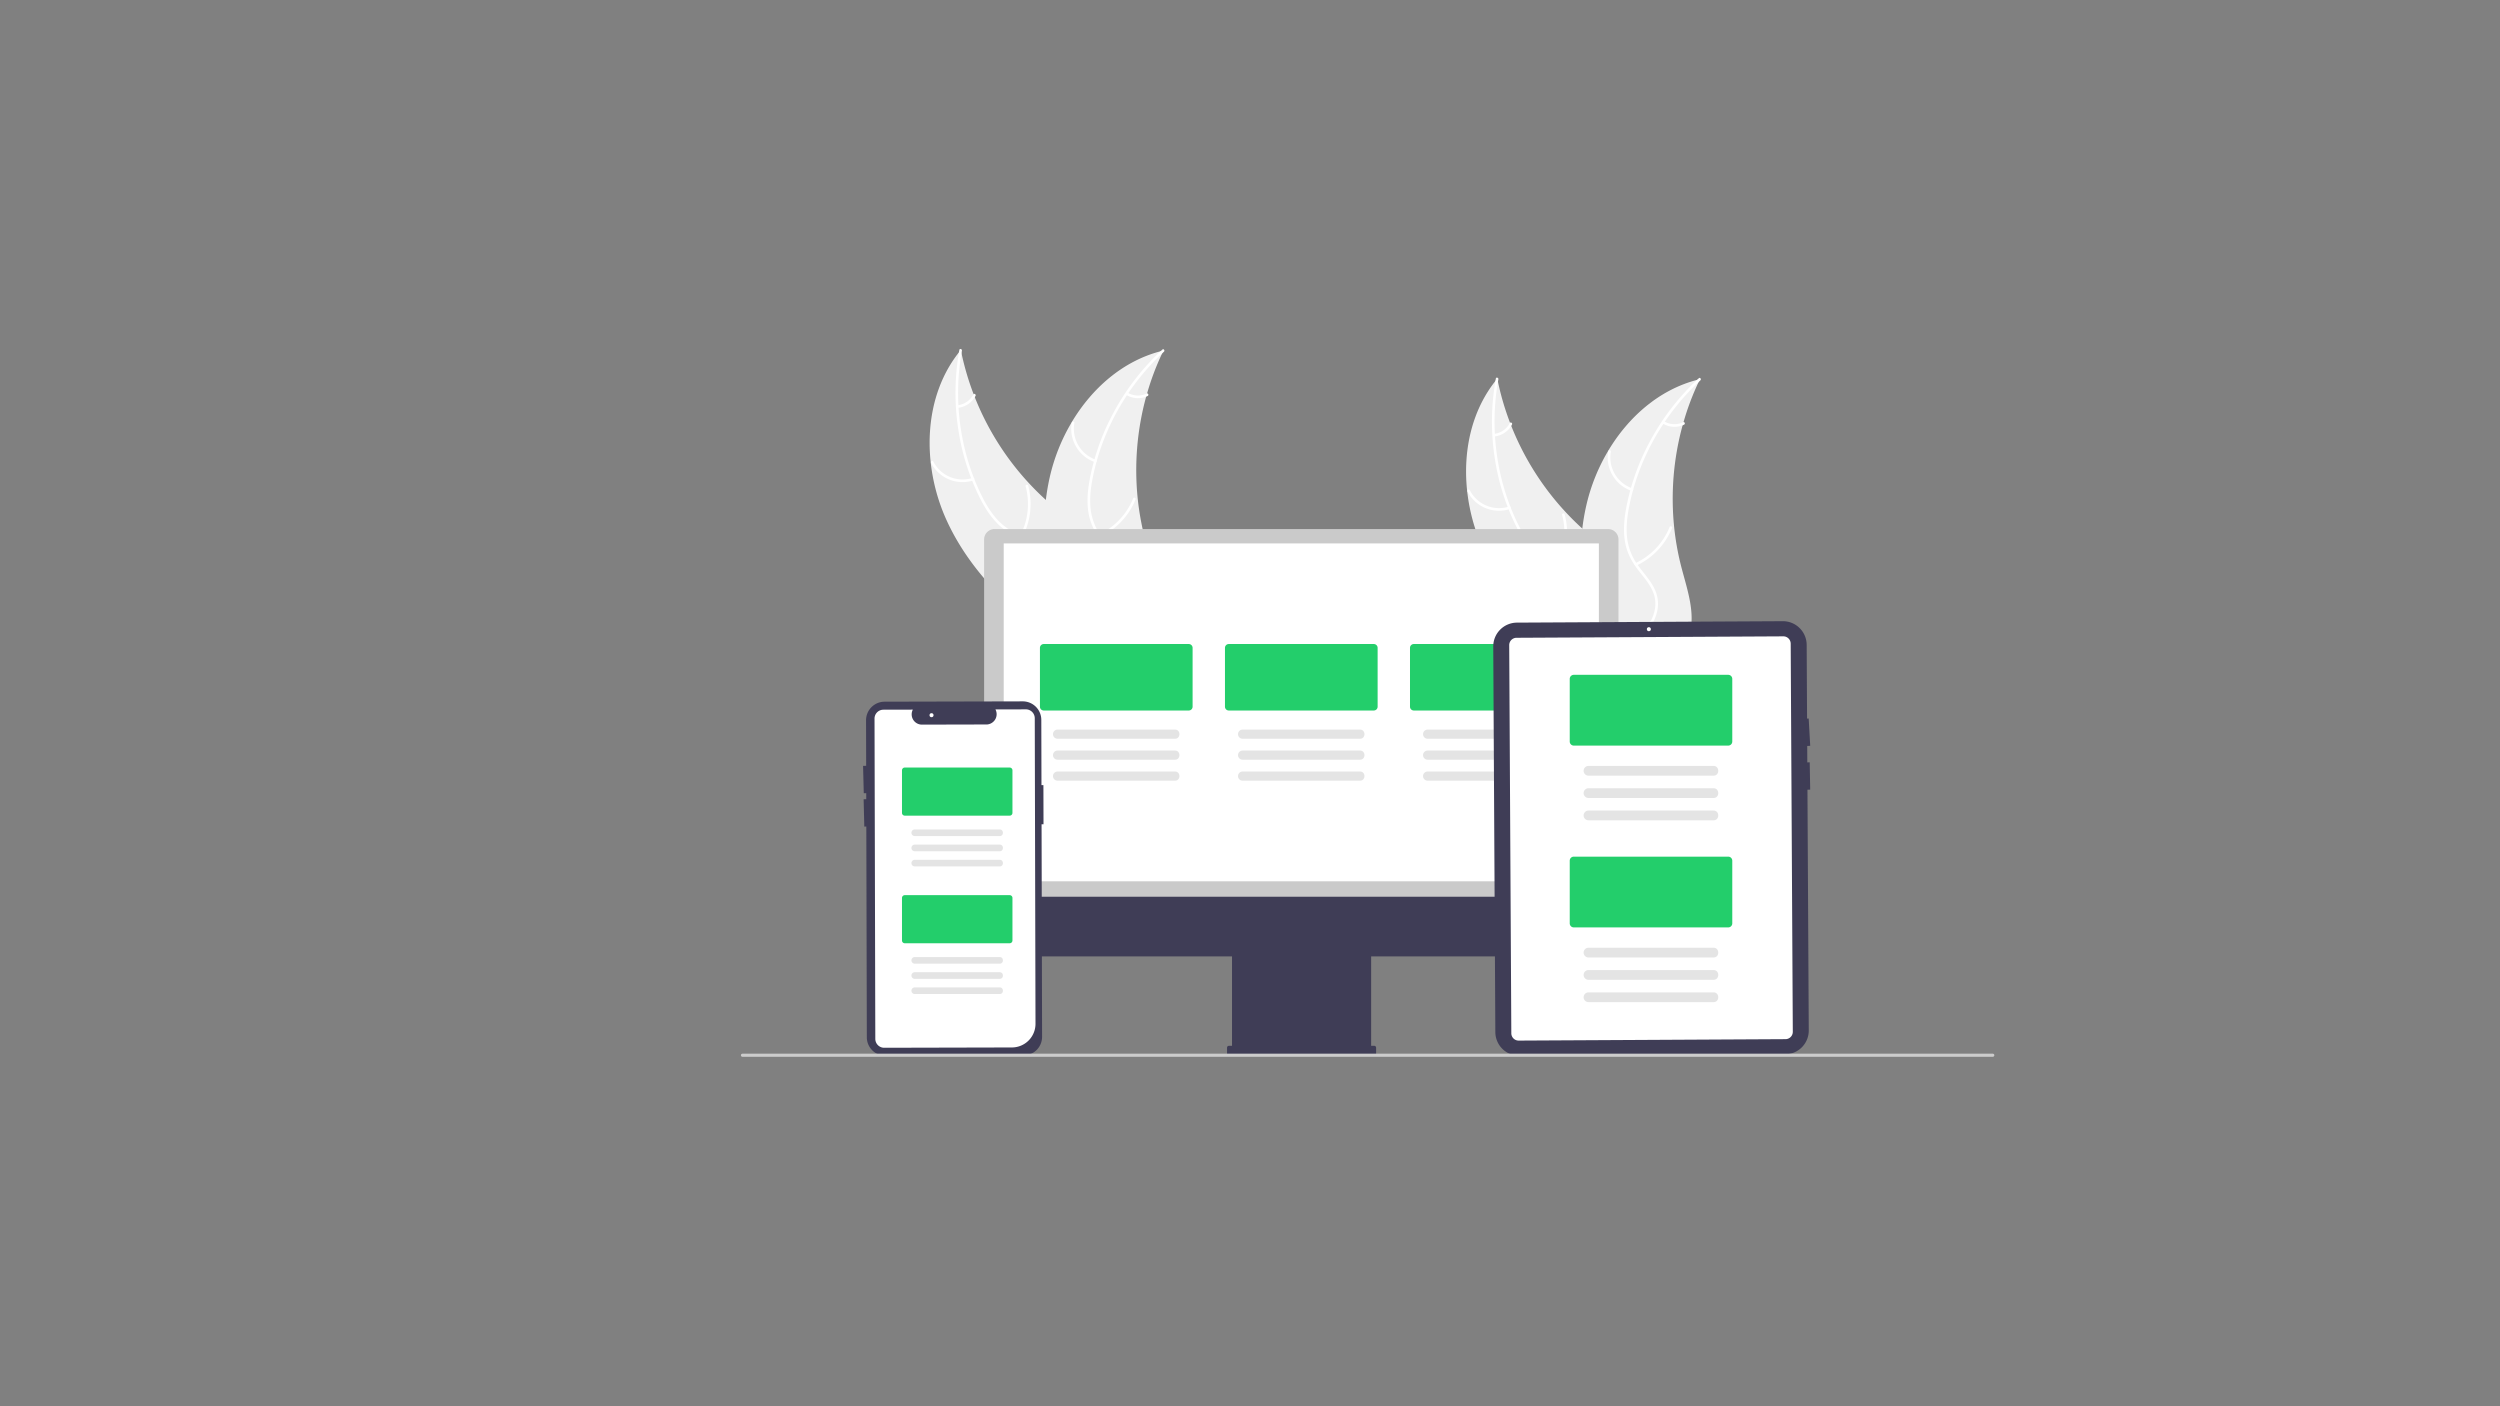 <svg xmlns="http://www.w3.org/2000/svg" xmlns:xlink="http://www.w3.org/1999/xlink" width="1920" height="1080" viewBox="0 0 1920 1080">
  <rect x="0" y="0" width="1920" height="1080" fill="#808080" stroke="none"/>
  <defs>
    <clipPath id="clip-Web_1920_1">
      <rect width="1920" height="1080"/>
    </clipPath>
  </defs>
  <g id="Web_1920_1" data-name="Web 1920 – 1" clip-path="url(#clip-Web_1920_1)">
    <g id="Group_1" data-name="Group 1" transform="translate(569 268)">
      <path id="Path_43" data-name="Path 43" d="M276.438,309.3c-18.936-41.884-18.237-94.975,11.15-130.319a211.783,211.783,0,0,0,75.8,124.082c15.13,11.947,33.2,23.659,37.335,42.488,2.572,11.716-1.073,24.109-7.376,34.314s-15.088,18.6-23.773,26.875l-.974,2.831C330.809,383.411,295.374,351.188,276.438,309.3Z" transform="translate(-118.662 -178.189)" fill="#f0f0f0"/>
      <path id="Path_44" data-name="Path 44" d="M288.406,179.5c-6.763,37.034-1.739,76.468,14.7,110.4,3.554,7.336,7.8,14.468,13.479,20.367a44.709,44.709,0,0,0,20.3,11.9c7.147,2.087,14.7,3.394,21.216,7.182,6.868,3.993,11.13,10.692,12.79,18.375,2.032,9.4.564,18.97-1.2,28.278-1.954,10.335-4.148,21.039-1.316,31.428.343,1.259-1.63,1.718-1.973.461-4.927-18.076,4.652-35.9,3.313-54.077-.625-8.48-3.809-16.823-11.08-21.736-6.358-4.3-14.146-5.651-21.4-7.7-7.618-2.153-14.46-5.442-20.281-10.9-5.955-5.58-10.487-12.562-14.213-19.774a175.619,175.619,0,0,1-16.873-52.231,184.227,184.227,0,0,1,.6-62.572c.234-1.279,2.168-.673,1.936.6Z" transform="translate(-118.662 -178.189)" fill="#fff"/>
      <path id="Path_45" data-name="Path 45" d="M297.181,279.148a27.158,27.158,0,0,1-32.472-13.5c-.589-1.163,1.19-2.133,1.78-.969a25.148,25.148,0,0,0,30.231,12.5c1.24-.4,1.693,1.571.461,1.973Z" transform="translate(-118.662 -178.189)" fill="#fff"/>
      <path id="Path_46" data-name="Path 46" d="M333.121,321.582a52.346,52.346,0,0,0,4.234-37.912c-.339-1.26,1.635-1.719,1.973-.461a54.447,54.447,0,0,1-4.486,39.442c-.611,1.154-2.329.079-1.721-1.069Z" transform="translate(-118.662 -178.189)" fill="#fff"/>
      <path id="Path_47" data-name="Path 47" d="M285.106,221.389a15.373,15.373,0,0,0,12.047-8.225c.6-1.161,2.313-.085,1.721,1.069a17.227,17.227,0,0,1-13.307,9.128,1.047,1.047,0,0,1-1.217-.756,1.018,1.018,0,0,1,.756-1.217Z" transform="translate(-118.662 -178.189)" fill="#fff"/>
      <path id="Path_48" data-name="Path 48" d="M443.219,179.4c-.352.736-.7,1.472-1.047,2.222a202.459,202.459,0,0,0-11.557,30.74c-.246.811-.483,1.637-.705,2.454a213.431,213.431,0,0,0-6.483,78.311,207.264,207.264,0,0,0,5.623,30.986c3.671,14.047,8.768,28.985,7.618,43.011a35.557,35.557,0,0,1-.582,4.362l-63.955,39.064c-.19.016-.372.047-.562.063l-2.482,1.676c-.174-.515-.343-1.053-.516-1.568-.1-.3-.19-.605-.292-.9-.063-.2-.126-.4-.2-.582-.021-.067-.042-.135-.055-.187-.069-.178-.114-.351-.174-.515q-1.43-4.506-2.8-9.048c-.009-.015-.009-.015,0-.038-6.909-23.088-11.951-46.956-13.21-70.83-.038-.718-.085-1.451-.093-2.187a197.774,197.774,0,0,1,1.115-32.257,174.85,174.85,0,0,1,2.994-17.436A145.4,145.4,0,0,1,372.7,234.51c15.541-26.121,39.263-46.982,68.3-54.557C441.738,179.759,442.467,179.574,443.219,179.4Z" transform="translate(-118.662 -178.189)" fill="#f0f0f0"/>
      <path id="Path_49" data-name="Path 49" d="M443.571,180.295c-27.7,25.5-47.428,60.009-54.73,97-1.579,8-2.484,16.246-1.5,24.378a44.709,44.709,0,0,0,9.042,21.723c4.45,5.97,9.694,11.56,12.616,18.508,3.08,7.323,2.449,15.238-.85,22.372-4.037,8.729-10.97,15.486-17.98,21.858-7.783,7.075-15.979,14.3-19.973,24.3-.484,1.212-2.336.39-1.853-.82,6.949-17.4,25.331-25.866,35.2-41.182,4.607-7.147,7.087-15.725,4.24-24.026-2.49-7.259-7.892-13.028-12.451-19.034-4.786-6.306-8.269-13.051-9.633-20.911-1.4-8.041-.81-16.343.557-24.346a175.617,175.617,0,0,1,17.975-51.862,184.228,184.228,0,0,1,38.15-49.6c.957-.881,2.136.768,1.186,1.643Z" transform="translate(-118.662 -178.189)" fill="#fff"/>
      <path id="Path_50" data-name="Path 50" d="M390.58,265.144a27.158,27.158,0,0,1-17.8-30.331c.23-1.283,2.234-.987,2,.3A25.148,25.148,0,0,0,391.4,263.291c1.233.424.406,2.274-.82,1.853Z" transform="translate(-118.662 -178.189)" fill="#fff"/>
      <path id="Path_51" data-name="Path 51" d="M393.728,320.664a52.346,52.346,0,0,0,26.207-27.721c.488-1.21,2.34-.388,1.853.82a54.447,54.447,0,0,1-27.329,28.791c-1.183.554-1.907-1.339-.73-1.89Z" transform="translate(-118.662 -178.189)" fill="#fff"/>
      <path id="Path_52" data-name="Path 52" d="M415.714,211.757a15.373,15.373,0,0,0,14.571.686c1.175-.568,1.9,1.325.73,1.89a17.227,17.227,0,0,1-16.121-.723,1.047,1.047,0,0,1-.516-1.336,1.018,1.018,0,0,1,1.336-.516Z" transform="translate(-118.662 -178.189)" fill="#fff"/>
      <path id="Path_53" data-name="Path 53" d="M688.438,331.3c-18.936-41.884-18.237-94.975,11.15-130.319a211.784,211.784,0,0,0,75.8,124.082c15.13,11.947,33.2,23.659,37.335,42.488,2.572,11.716-1.073,24.109-7.376,34.314s-15.088,18.6-23.773,26.875l-.974,2.831C742.809,405.411,707.374,373.188,688.438,331.3Z" transform="translate(-118.662 -178.189)" fill="#f0f0f0"/>
      <path id="Path_54" data-name="Path 54" d="M700.406,201.5c-6.763,37.034-1.739,76.468,14.7,110.4,3.554,7.336,7.8,14.468,13.479,20.367a44.708,44.708,0,0,0,20.3,11.9c7.148,2.087,14.7,3.394,21.216,7.182,6.868,3.993,11.13,10.692,12.791,18.375,2.031,9.4.564,18.97-1.2,28.278-1.954,10.335-4.148,21.039-1.316,31.428.343,1.259-1.63,1.718-1.973.461-4.927-18.076,4.652-35.9,3.313-54.077-.625-8.48-3.809-16.823-11.08-21.736-6.358-4.3-14.146-5.651-21.4-7.7-7.618-2.153-14.46-5.442-20.281-10.9-5.955-5.58-10.487-12.562-14.213-19.774a175.62,175.62,0,0,1-16.873-52.231,184.229,184.229,0,0,1,.6-62.572c.234-1.279,2.168-.673,1.936.6Z" transform="translate(-118.662 -178.189)" fill="#fff"/>
      <path id="Path_55" data-name="Path 55" d="M709.181,301.148a27.158,27.158,0,0,1-32.472-13.5c-.589-1.163,1.19-2.133,1.78-.969a25.148,25.148,0,0,0,30.231,12.5c1.24-.4,1.693,1.571.461,1.973Z" transform="translate(-118.662 -178.189)" fill="#fff"/>
      <path id="Path_56" data-name="Path 56" d="M745.121,343.582a52.346,52.346,0,0,0,4.234-37.912c-.339-1.26,1.635-1.719,1.973-.461a54.447,54.447,0,0,1-4.486,39.442c-.611,1.154-2.329.079-1.721-1.069Z" transform="translate(-118.662 -178.189)" fill="#fff"/>
      <path id="Path_57" data-name="Path 57" d="M697.106,243.389a15.373,15.373,0,0,0,12.047-8.225c.6-1.161,2.313-.085,1.721,1.069a17.227,17.227,0,0,1-13.307,9.129,1.047,1.047,0,0,1-1.217-.756,1.018,1.018,0,0,1,.756-1.217Z" transform="translate(-118.662 -178.189)" fill="#fff"/>
      <path id="Path_58" data-name="Path 58" d="M855.219,201.4c-.352.736-.7,1.472-1.047,2.222a202.457,202.457,0,0,0-11.557,30.74c-.246.811-.483,1.637-.705,2.454a213.429,213.429,0,0,0-6.483,78.311,207.278,207.278,0,0,0,5.623,30.986c3.671,14.047,8.768,28.985,7.618,43.011a35.563,35.563,0,0,1-.581,4.362l-63.955,39.064c-.19.016-.372.047-.562.063l-2.482,1.676c-.174-.515-.343-1.053-.516-1.568-.1-.3-.19-.605-.292-.9-.063-.2-.126-.4-.2-.582-.021-.067-.042-.135-.055-.187-.069-.178-.114-.351-.174-.515q-1.43-4.506-2.8-9.048c-.009-.015-.009-.015,0-.038-6.909-23.088-11.951-46.956-13.21-70.83-.038-.718-.085-1.451-.093-2.187a197.775,197.775,0,0,1,1.115-32.257,174.848,174.848,0,0,1,2.994-17.436A145.4,145.4,0,0,1,784.7,256.51c15.541-26.122,39.263-46.982,68.3-54.557C853.738,201.759,854.467,201.574,855.219,201.4Z" transform="translate(-118.662 -178.189)" fill="#f0f0f0"/>
      <path id="Path_59" data-name="Path 59" d="M855.571,202.295c-27.7,25.5-47.428,60.009-54.73,97-1.579,8-2.484,16.246-1.5,24.378a44.71,44.71,0,0,0,9.042,21.723c4.45,5.97,9.694,11.56,12.616,18.508,3.08,7.323,2.449,15.238-.851,22.372-4.037,8.729-10.97,15.486-17.98,21.858-7.783,7.075-15.979,14.3-19.973,24.3-.484,1.212-2.336.39-1.853-.82,6.949-17.4,25.331-25.866,35.2-41.182,4.607-7.147,7.087-15.725,4.24-24.026-2.49-7.259-7.892-13.028-12.451-19.034-4.786-6.306-8.269-13.051-9.633-20.911-1.4-8.041-.81-16.343.557-24.346a175.62,175.62,0,0,1,17.975-51.862,184.227,184.227,0,0,1,38.15-49.6c.957-.881,2.136.768,1.186,1.643Z" transform="translate(-118.662 -178.189)" fill="#fff"/>
      <path id="Path_60" data-name="Path 60" d="M802.58,287.144a27.158,27.158,0,0,1-17.8-30.332c.229-1.283,2.234-.987,2,.3A25.148,25.148,0,0,0,803.4,285.291c1.233.424.406,2.274-.82,1.853Z" transform="translate(-118.662 -178.189)" fill="#fff"/>
      <path id="Path_61" data-name="Path 61" d="M805.728,342.664a52.345,52.345,0,0,0,26.207-27.721c.488-1.21,2.34-.389,1.853.82a54.447,54.447,0,0,1-27.329,28.791c-1.183.553-1.907-1.339-.73-1.89Z" transform="translate(-118.662 -178.189)" fill="#fff"/>
      <path id="Path_62" data-name="Path 62" d="M827.714,233.757a15.373,15.373,0,0,0,14.571.686c1.175-.568,1.9,1.325.73,1.89a17.227,17.227,0,0,1-16.121-.723,1.047,1.047,0,0,1-.516-1.336A1.018,1.018,0,0,1,827.714,233.757Z" transform="translate(-118.662 -178.189)" fill="#fff"/>
      <path id="Path_63" data-name="Path 63" d="M305.468,606.529H792.649V324.481a7.98,7.98,0,0,0-7.971-7.971H313.439a7.98,7.98,0,0,0-7.971,7.971Z" transform="translate(-118.662 -178.189)" fill="#cacaca"/>
      <rect id="Rectangle_1" data-name="Rectangle 1" width="457.077" height="259.491" transform="translate(201.858 149.345)" fill="#fff"/>
      <path id="Path_64" data-name="Path 64" d="M305.044,598.9v34.8a10.987,10.987,0,0,0,10.987,10.987H495.846v68.689h-2.389a1.427,1.427,0,0,0-1.427,1.427v4.778a1.427,1.427,0,0,0,1.427,1.427H605.084a1.427,1.427,0,0,0,1.427-1.427v-4.778a1.427,1.427,0,0,0-1.427-1.427h-2.389V644.69H782.51A10.987,10.987,0,0,0,793.5,633.7V598.9Z" transform="translate(-118.662 -178.189)" fill="#3f3d56"/>
      <path id="Path_65" data-name="Path 65" d="M462.649,455.862H351.262a2.931,2.931,0,0,1-2.928-2.928v-45.2a2.931,2.931,0,0,1,2.928-2.928H462.648a2.931,2.931,0,0,1,2.928,2.928v45.2a2.931,2.931,0,0,1-2.927,2.927Z" transform="translate(-118.662 -178.189)" fill="#23ce6b"/>
      <path id="Path_66" data-name="Path 66" d="M452.043,477.543H361.868a3.513,3.513,0,0,1,0-7.027h90.174C456.573,470.453,456.619,477.607,452.043,477.543Z" transform="translate(-118.662 -178.189)" fill="#e4e4e4"/>
      <path id="Path_67" data-name="Path 67" d="M452.043,493.645H361.868a3.513,3.513,0,0,1,0-7.027h90.174C456.573,486.556,456.619,493.709,452.043,493.645Z" transform="translate(-118.662 -178.189)" fill="#e4e4e4"/>
      <path id="Path_68" data-name="Path 68" d="M452.043,509.748H361.868a3.513,3.513,0,1,1,0-7.027h90.174C456.573,502.658,456.619,509.812,452.043,509.748Z" transform="translate(-118.662 -178.189)" fill="#e4e4e4"/>
      <path id="Path_69" data-name="Path 69" d="M604.752,455.862H493.365a2.931,2.931,0,0,1-2.928-2.928v-45.2a2.931,2.931,0,0,1,2.928-2.928H604.751a2.931,2.931,0,0,1,2.928,2.928v45.2a2.931,2.931,0,0,1-2.927,2.927Z" transform="translate(-118.662 -178.189)" fill="#23ce6b"/>
      <path id="Path_70" data-name="Path 70" d="M594.146,477.543H503.971a3.513,3.513,0,0,1,0-7.027h90.174C598.676,470.453,598.722,477.607,594.146,477.543Z" transform="translate(-118.662 -178.189)" fill="#e4e4e4"/>
      <path id="Path_71" data-name="Path 71" d="M594.146,493.645H503.971a3.513,3.513,0,1,1,0-7.027h90.174C598.676,486.556,598.722,493.709,594.146,493.645Z" transform="translate(-118.662 -178.189)" fill="#e4e4e4"/>
      <path id="Path_72" data-name="Path 72" d="M594.146,509.748H503.971a3.513,3.513,0,0,1,0-7.027h90.174C598.676,502.658,598.722,509.812,594.146,509.748Z" transform="translate(-118.662 -178.189)" fill="#e4e4e4"/>
      <path id="Path_73" data-name="Path 73" d="M746.854,455.862H635.468a2.931,2.931,0,0,1-2.928-2.928v-45.2a2.931,2.931,0,0,1,2.928-2.928H746.854a2.931,2.931,0,0,1,2.928,2.928v45.2a2.931,2.931,0,0,1-2.928,2.927Z" transform="translate(-118.662 -178.189)" fill="#23ce6b"/>
      <path id="Path_74" data-name="Path 74" d="M736.248,477.543H646.074a3.513,3.513,0,1,1,0-7.027h90.174C740.779,470.453,740.825,477.607,736.248,477.543Z" transform="translate(-118.662 -178.189)" fill="#e4e4e4"/>
      <path id="Path_75" data-name="Path 75" d="M736.248,493.645H646.074a3.513,3.513,0,1,1,0-7.027h90.174C740.779,486.556,740.825,493.709,736.248,493.645Z" transform="translate(-118.662 -178.189)" fill="#e4e4e4"/>
      <path id="Path_76" data-name="Path 76" d="M736.248,509.748H646.074a3.513,3.513,0,1,1,0-7.027h90.174C740.779,502.658,740.825,509.812,736.248,509.748Z" transform="translate(-118.662 -178.189)" fill="#e4e4e4"/>
      <path id="Path_77" data-name="Path 77" d="M937.189,405.421l.3,56.649,1.242-.07,1.18,20.973-2.3.126.064,12.6,1.845-.036.374,20.991-2.1.038,1,184.856A18.274,18.274,0,0,1,920.636,719.9l-204.2,1.106a18.272,18.272,0,0,1-18.355-18.156l-1.6-296.127a18.274,18.274,0,0,1,18.156-18.356l204.2-1.107A18.28,18.28,0,0,1,937.189,405.421Z" transform="translate(-118.662 -178.189)" fill="#3f3d56"/>
      <path id="Path_78" data-name="Path 78" d="M920.932,708.258l-204.918,1.111a5.634,5.634,0,0,1-5.658-5.6l-1.617-298.1a5.634,5.634,0,0,1,5.6-5.658l204.918-1.111a5.634,5.634,0,0,1,5.658,5.6l1.617,298.1a5.634,5.634,0,0,1-5.6,5.658Z" transform="translate(-118.662 -178.189)" fill="#fff"/>
      <circle id="Ellipse_4" data-name="Ellipse 4" cx="1.553" cy="1.553" r="1.553" transform="translate(695.771 213.668)" fill="#fff"/>
      <path id="Path_79" data-name="Path 79" d="M876.934,482.811h-118.6a3.121,3.121,0,0,1-3.117-3.117V431.571a3.121,3.121,0,0,1,3.117-3.117h118.6a3.121,3.121,0,0,1,3.117,3.117v48.123a3.121,3.121,0,0,1-3.117,3.117Z" transform="translate(-118.662 -178.189)" fill="#23ce6b"/>
      <path id="Path_80" data-name="Path 80" d="M865.641,505.9H769.627a3.741,3.741,0,0,1,0-7.482h96.014C870.466,498.347,870.514,505.964,865.641,505.9Z" transform="translate(-118.662 -178.189)" fill="#e4e4e4"/>
      <path id="Path_81" data-name="Path 81" d="M865.641,523.042H769.627a3.741,3.741,0,1,1,0-7.482h96.014C870.466,515.493,870.514,523.11,865.641,523.042Z" transform="translate(-118.662 -178.189)" fill="#e4e4e4"/>
      <path id="Path_82" data-name="Path 82" d="M865.641,540.187H769.627a3.741,3.741,0,0,1,0-7.482h96.014C870.466,532.638,870.514,540.255,865.641,540.187Z" transform="translate(-118.662 -178.189)" fill="#e4e4e4"/>
      <path id="Path_83" data-name="Path 83" d="M876.934,622.446h-118.6a3.121,3.121,0,0,1-3.117-3.117V571.206a3.121,3.121,0,0,1,3.117-3.117h118.6a3.121,3.121,0,0,1,3.117,3.117v48.123a3.121,3.121,0,0,1-3.117,3.117Z" transform="translate(-118.662 -178.189)" fill="#23ce6b"/>
      <path id="Path_84" data-name="Path 84" d="M865.641,645.531H769.627a3.741,3.741,0,0,1,0-7.482h96.014C870.466,637.982,870.514,645.6,865.641,645.531Z" transform="translate(-118.662 -178.189)" fill="#e4e4e4"/>
      <path id="Path_85" data-name="Path 85" d="M865.641,662.676H769.627a3.741,3.741,0,1,1,0-7.482h96.014C870.466,655.127,870.514,662.744,865.641,662.676Z" transform="translate(-118.662 -178.189)" fill="#e4e4e4"/>
      <path id="Path_86" data-name="Path 86" d="M865.641,679.822H769.627a3.741,3.741,0,0,1,0-7.482h96.014C870.466,672.273,870.514,679.89,865.641,679.822Z" transform="translate(-118.662 -178.189)" fill="#e4e4e4"/>
      <path id="Path_87" data-name="Path 87" d="M349.98,706.464l-.394-163.254,1.488,0L351,513.18l-1.488,0-.122-50.124a14.256,14.256,0,0,0-14.29-14.222l-106.086.256a14.256,14.256,0,0,0-14.222,14.29l.084,34.949-2.37.059.524,20.993,1.9-.047.011,4.632-2.019.05.524,20.993,1.547-.039.391,161.812a14.23,14.23,0,0,0,14.29,14.222l106.085-.256a14.273,14.273,0,0,0,14.222-14.29Z" transform="translate(-118.662 -178.189)" fill="#3f3d56"/>
      <path id="Path_88" data-name="Path 88" d="M226.429,714.477a6.845,6.845,0,0,1-4.531-6.42L221.3,462.084a6.831,6.831,0,0,1,6.814-6.847l22.572-.055-.28.689a7.874,7.874,0,0,0,7.316,10.83l50.093-.121a7.975,7.975,0,0,0,6.121-3.8,7.808,7.808,0,0,0,.544-7.063l-.283-.688,23.315-.057a6.84,6.84,0,0,1,6.848,6.815l.567,234.679a18.147,18.147,0,0,1-18.082,18.169l-98.1.237A6.84,6.84,0,0,1,226.429,714.477Z" transform="translate(-118.662 -178.189)" fill="#fff"/>
      <circle id="Ellipse_5" data-name="Ellipse 5" cx="1.553" cy="1.553" r="1.553" transform="translate(144.86 279.717)" fill="#fff"/>
      <path id="Path_89" data-name="Path 89" d="M325.108,536.607h-80.6a2.121,2.121,0,0,1-2.118-2.118v-32.7a2.121,2.121,0,0,1,2.118-2.118h80.6a2.121,2.121,0,0,1,2.118,2.118v32.7A2.121,2.121,0,0,1,325.108,536.607Z" transform="translate(-118.662 -178.189)" fill="#23ce6b"/>
      <path id="Path_90" data-name="Path 90" d="M317.433,552.295H252.184a2.542,2.542,0,1,1,0-5.084h65.249C320.712,547.165,320.744,552.341,317.433,552.295Z" transform="translate(-118.662 -178.189)" fill="#e4e4e4"/>
      <path id="Path_91" data-name="Path 91" d="M317.433,563.947H252.184a2.542,2.542,0,1,1,0-5.084h65.249C320.712,558.817,320.744,563.993,317.433,563.947Z" transform="translate(-118.662 -178.189)" fill="#e4e4e4"/>
      <path id="Path_92" data-name="Path 92" d="M317.433,575.6H252.184a2.542,2.542,0,1,1,0-5.084h65.249C320.712,570.468,320.744,575.645,317.433,575.6Z" transform="translate(-118.662 -178.189)" fill="#e4e4e4"/>
      <path id="Path_93" data-name="Path 93" d="M325.108,634.607h-80.6a2.121,2.121,0,0,1-2.118-2.118v-32.7a2.121,2.121,0,0,1,2.118-2.118h80.6a2.121,2.121,0,0,1,2.118,2.118v32.7A2.121,2.121,0,0,1,325.108,634.607Z" transform="translate(-118.662 -178.189)" fill="#23ce6b"/>
      <path id="Path_94" data-name="Path 94" d="M317.433,650.295H252.184a2.542,2.542,0,1,1,0-5.084h65.249C320.712,645.165,320.744,650.341,317.433,650.295Z" transform="translate(-118.662 -178.189)" fill="#e4e4e4"/>
      <path id="Path_95" data-name="Path 95" d="M317.433,661.947H252.184a2.542,2.542,0,0,1,0-5.084h65.249C320.712,656.817,320.744,661.993,317.433,661.947Z" transform="translate(-118.662 -178.189)" fill="#e4e4e4"/>
      <path id="Path_96" data-name="Path 96" d="M317.433,673.6H252.184a2.542,2.542,0,1,1,0-5.084h65.249C320.712,668.468,320.744,673.645,317.433,673.6Z" transform="translate(-118.662 -178.189)" fill="#e4e4e4"/>
      <path id="Path_106" data-name="Path 106" d="M1080.15,721.811h-960.3a1.191,1.191,0,0,1,0-2.381h960.294a1.191,1.191,0,0,1,0,2.381Z" transform="translate(-118.662 -178.189)" fill="#ccc"/>
    </g>
  </g>
</svg>
